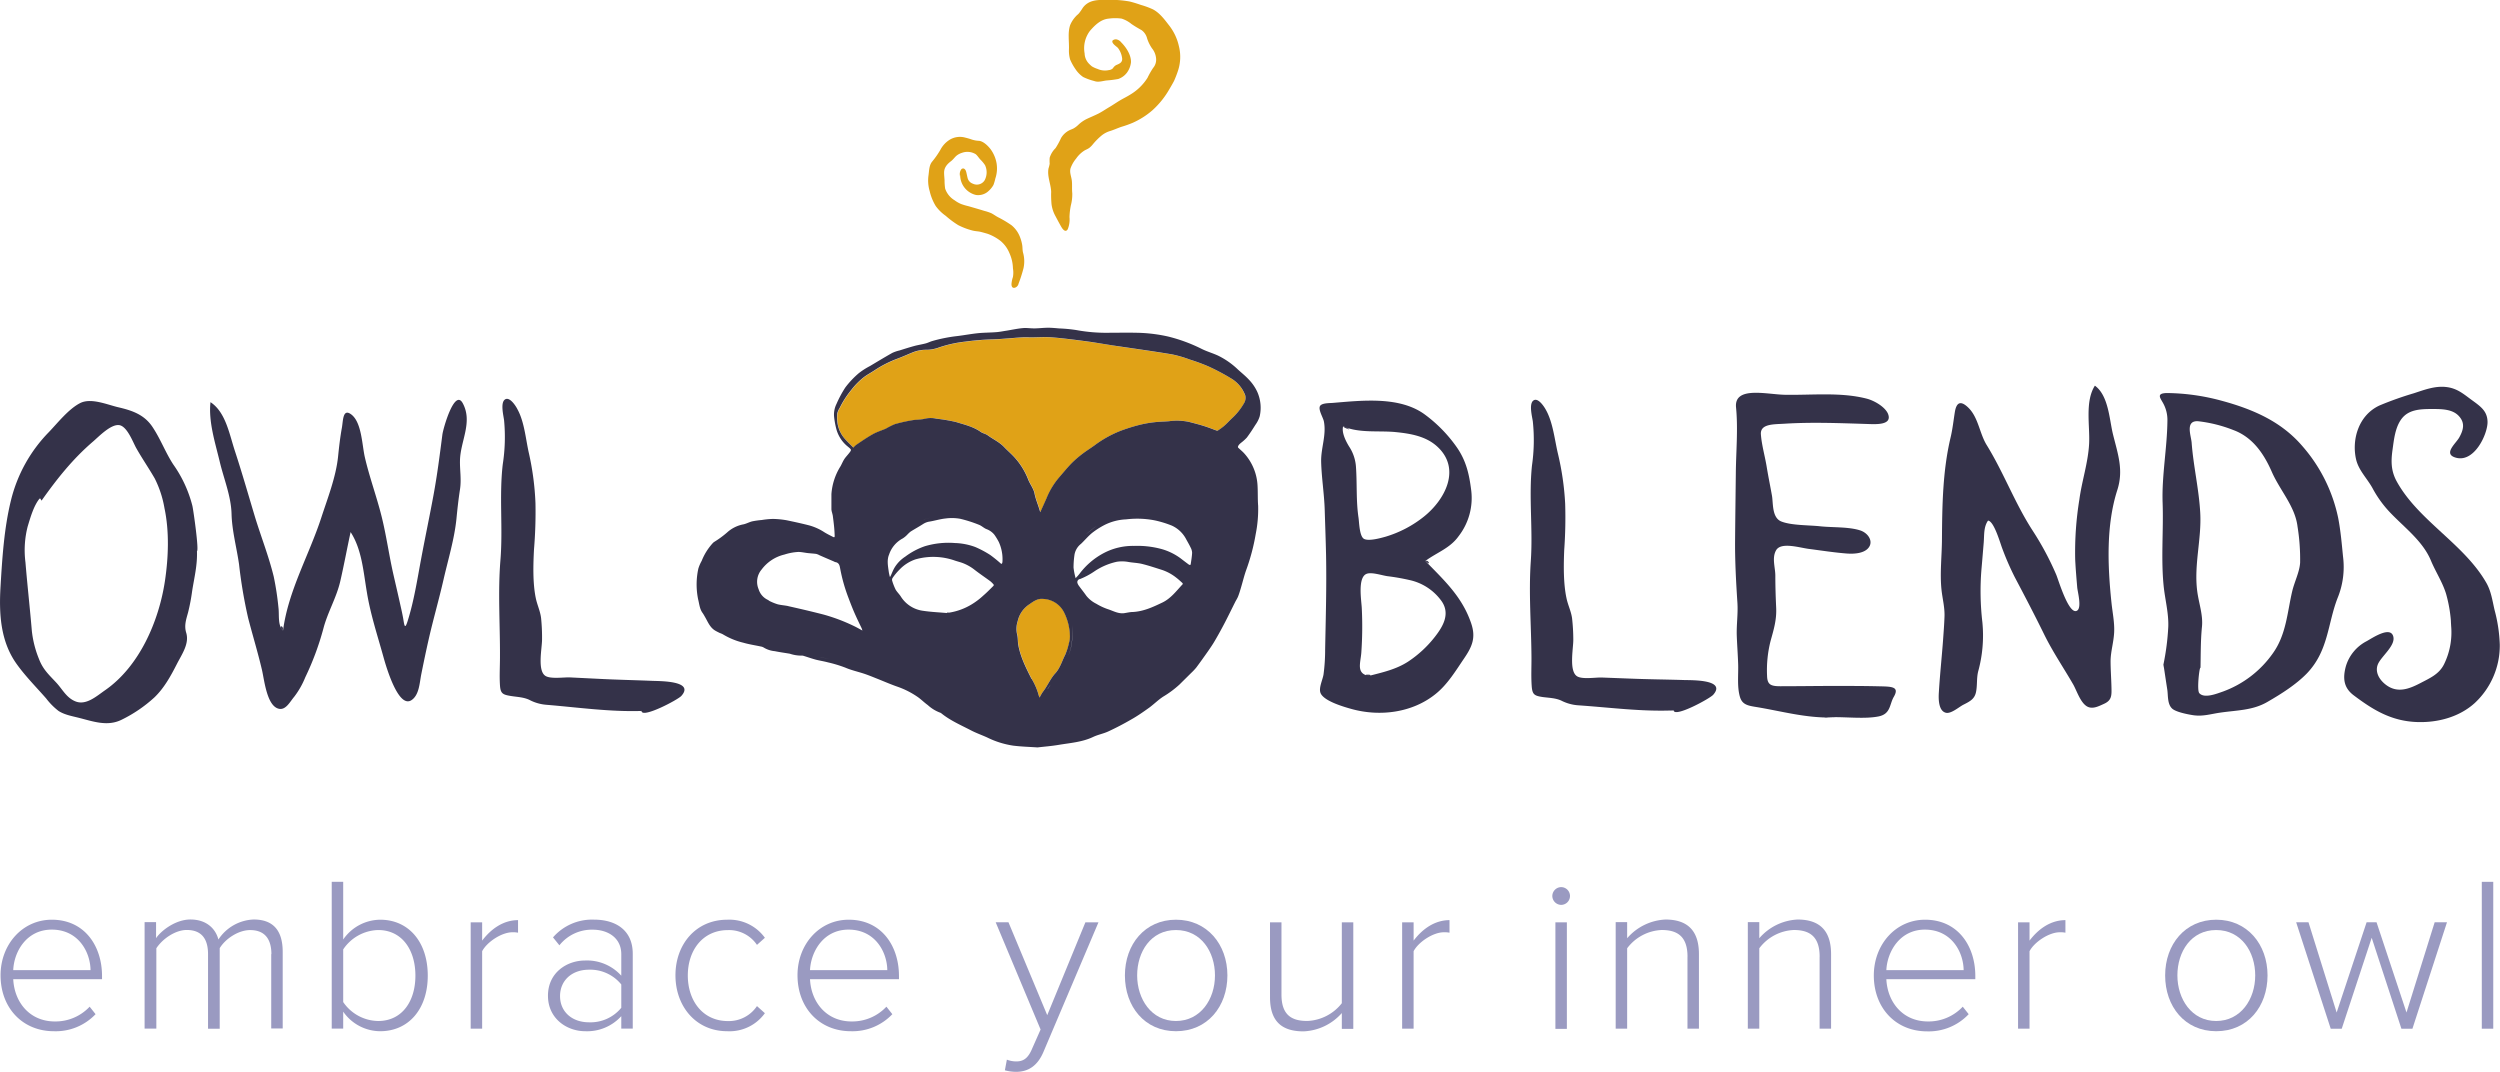 <svg id="logo" xmlns="http://www.w3.org/2000/svg" viewBox="0 0 704.19 301.92"><defs><style>.cls-1{fill:#9a9ac1;}.cls-2{fill:#343249;}.cls-3{fill:#e0a217;}</style></defs><title>logo</title><path class="cls-1" d="M653.87,412.59c9.12,0,14.14,7.26,14.14,15.88v0.87H643c0.31,6.51,4.65,11.91,11.72,11.91a13.17,13.17,0,0,0,9.8-4.16l1.67,2.11A15.46,15.46,0,0,1,654.43,444c-8.75,0-15-6.51-15-15.75C639.42,419.6,645.56,412.59,653.87,412.59ZM643,426.79h21.77c-0.06-5.09-3.41-11.41-10.92-11.41C646.74,415.38,643.21,421.58,643,426.79Z" transform="translate(-639.27 -153.53)"/><path class="cls-1" d="M715.72,422.33c0-4.22-1.8-6.82-6-6.82-3.23,0-6.88,2.36-8.56,5.09v22.7h-3.29v-21c0-4.22-1.74-6.82-6-6.82-3.16,0-6.76,2.42-8.56,5.15v22.64H680v-30h3.23v4.53c1.24-1.92,5.33-5.27,9.68-5.27,4.65,0,7.13,2.73,7.88,5.64a12.45,12.45,0,0,1,9.92-5.64c5.52,0,8.19,3.1,8.19,9.12v21.58h-3.23v-21Z" transform="translate(-639.27 -153.53)"/><path class="cls-1" d="M732.71,401.92h3.23v16.25a12.8,12.8,0,0,1,10.42-5.58c8,0,13.4,6.26,13.4,15.75S754.3,444,746.36,444a12.76,12.76,0,0,1-10.42-5.52v4.78h-3.23V401.92Zm13.09,39.2c6.7,0,10.48-5.52,10.48-12.78S752.5,415.5,745.8,415.5a12.21,12.21,0,0,0-9.86,5.46v14.82A12.11,12.11,0,0,0,745.8,441.12Z" transform="translate(-639.27 -153.53)"/><path class="cls-1" d="M771.85,413.33h3.23v5.15c2.54-3.35,6-5.77,10.11-5.77v3.54a6.82,6.82,0,0,0-1.61-.12c-3,0-7.13,2.73-8.5,5.33v21.83h-3.23v-30Z" transform="translate(-639.27 -153.53)"/><path class="cls-1" d="M814.27,439.76A13,13,0,0,1,804.1,444c-5.15,0-10.48-3.54-10.48-10s5.27-9.92,10.48-9.92a13,13,0,0,1,10.17,4.28v-6.08c0-4.46-3.6-6.88-8.06-6.88a11.65,11.65,0,0,0-9.37,4.4l-1.8-2.23a14.55,14.55,0,0,1,11.54-5c6.08,0,10.92,2.92,10.92,9.61v21.09h-3.23v-3.54Zm0-8.93a11.25,11.25,0,0,0-9.06-4.16c-5,0-8.19,3.16-8.19,7.44s3.23,7.38,8.19,7.38a11.2,11.2,0,0,0,9.06-4.09v-6.58Z" transform="translate(-639.27 -153.53)"/><path class="cls-1" d="M844.11,412.59a12.37,12.37,0,0,1,10.61,5.09l-2.23,2a9.48,9.48,0,0,0-8.19-4.16c-7,0-11.29,5.58-11.29,12.78s4.28,12.84,11.29,12.84a9.54,9.54,0,0,0,8.19-4.22l2.23,2A12.26,12.26,0,0,1,844.11,444c-8.81,0-14.58-7-14.58-15.75S835.3,412.59,844.11,412.59Z" transform="translate(-639.27 -153.53)"/><path class="cls-1" d="M878.35,412.59c9.12,0,14.14,7.26,14.14,15.88v0.87H867.43c0.31,6.51,4.65,11.91,11.72,11.91a13.17,13.17,0,0,0,9.8-4.16l1.67,2.11A15.46,15.46,0,0,1,878.91,444c-8.75,0-15-6.51-15-15.75C863.89,419.6,870,412.59,878.35,412.59Zm-10.92,14.2H889.2c-0.06-5.09-3.41-11.41-10.92-11.41C871.21,415.38,867.68,421.58,867.43,426.79Z" transform="translate(-639.27 -153.53)"/><path class="cls-1" d="M948.68,413.33l-15.51,36.53c-1.61,3.78-4.16,5.58-7.69,5.58a12.58,12.58,0,0,1-3.16-.43l0.56-3a7.46,7.46,0,0,0,2.61.5c2,0,3.35-.81,4.53-3.66l2.36-5.33-12.65-30.21h3.6l10.92,26.17L945,413.33h3.66Z" transform="translate(-639.27 -153.53)"/><path class="cls-1" d="M956.13,428.28c0-8.75,5.64-15.69,14.39-15.69S985,419.54,985,428.28,979.39,444,970.52,444,956.13,437,956.13,428.28Zm25.37,0c0-6.64-3.91-12.78-11-12.78s-10.92,6.14-10.92,12.78,4,12.84,10.92,12.84S981.5,435,981.5,428.28Z" transform="translate(-639.27 -153.53)"/><path class="cls-1" d="M1017.22,438.89a15.2,15.2,0,0,1-10.79,5.15c-6.14,0-9.43-2.85-9.43-9.61V413.33h3.23v20.34c0,5.83,2.92,7.44,7.26,7.44a13,13,0,0,0,9.74-5V413.33h3.23v30h-3.23v-4.4Z" transform="translate(-639.27 -153.53)"/><path class="cls-1" d="M1034.22,413.33h3.23v5.15c2.54-3.35,6-5.77,10.11-5.77v3.54a6.82,6.82,0,0,0-1.61-.12c-3,0-7.13,2.73-8.5,5.33v21.83h-3.23v-30Z" transform="translate(-639.27 -153.53)"/><path class="cls-1" d="M1076.52,405.89a2.53,2.53,0,0,1,2.48-2.48,2.48,2.48,0,1,1,0,5A2.53,2.53,0,0,1,1076.52,405.89Zm0.87,7.44h3.23v30h-3.23v-30Z" transform="translate(-639.27 -153.53)"/><path class="cls-1" d="M1114.6,423c0-5.77-2.92-7.51-7.26-7.51a12.82,12.82,0,0,0-9.74,5.15v22.64h-3.23v-30h3.23v4.53a15.18,15.18,0,0,1,10.79-5.27c6.08,0,9.43,3,9.43,9.74v21h-3.23V423Z" transform="translate(-639.27 -153.53)"/><path class="cls-1" d="M1151.82,423c0-5.77-2.92-7.51-7.26-7.51a12.82,12.82,0,0,0-9.74,5.15v22.64h-3.23v-30h3.23v4.53a15.18,15.18,0,0,1,10.79-5.27c6.08,0,9.43,3,9.43,9.74v21h-3.23V423Z" transform="translate(-639.27 -153.53)"/><path class="cls-1" d="M1181.53,412.59c9.12,0,14.14,7.26,14.14,15.88v0.87h-25.06c0.31,6.51,4.65,11.91,11.72,11.91a13.17,13.17,0,0,0,9.8-4.16l1.67,2.11a15.46,15.46,0,0,1-11.72,4.84c-8.75,0-15-6.51-15-15.75C1167.08,419.6,1173.22,412.59,1181.53,412.59Zm-10.92,14.2h21.77c-0.06-5.09-3.41-11.41-10.92-11.41C1174.4,415.38,1170.86,421.58,1170.61,426.79Z" transform="translate(-639.27 -153.53)"/><path class="cls-1" d="M1207.71,413.33h3.23v5.15c2.54-3.35,6-5.77,10.11-5.77v3.54a6.82,6.82,0,0,0-1.61-.12c-3,0-7.13,2.73-8.5,5.33v21.83h-3.23v-30Z" transform="translate(-639.27 -153.53)"/><path class="cls-1" d="M1249.14,428.28c0-8.75,5.64-15.69,14.39-15.69s14.45,6.95,14.45,15.69S1272.4,444,1263.53,444,1249.14,437,1249.14,428.28Zm25.37,0c0-6.64-3.91-12.78-11-12.78s-10.92,6.14-10.92,12.78,4,12.84,10.92,12.84S1274.51,435,1274.51,428.28Z" transform="translate(-639.27 -153.53)"/><path class="cls-1" d="M1307.32,417.68l-8.44,25.62h-3.1l-9.74-30h3.47l7.94,25.43,8.44-25.43h2.79l8.44,25.43,7.94-25.43h3.47l-9.74,30h-3.1Z" transform="translate(-639.27 -153.53)"/><path class="cls-1" d="M1338.33,401.92h3.23v41.37h-3.23V401.92Z" transform="translate(-639.27 -153.53)"/><path class="cls-2" d="M719,331.09c1.48-11.21,7.33-21.18,10.78-31.78,1.77-5.44,4.13-11.43,4.72-17.2,0.28-2.72.58-5.39,1.07-8.08,0.35-1.92.23-5.38,2.45-3.9,3.12,2.08,3.2,8.54,4,12.11,1.31,5.69,3.32,11.08,4.73,16.72,1.35,5.38,2.1,11,3.35,16.46,0.67,2.93,1.36,5.85,2,8.78,0.3,1.31.59,2.62,0.81,3.95,0.28,1.74.45,2.63,1.17,0.36,1.81-5.75,2.71-11.66,3.82-17.6s2.36-11.87,3.46-17.82c1.06-5.71,1.78-11.4,2.52-17.15,0.23-1.76,3.44-13.05,5.73-8.84,2.87,5.29-.61,10.58-0.77,16-0.08,2.84.44,5.38,0,8.26s-0.73,5.52-1,8.32c-0.59,5.76-2.36,11.5-3.64,17.11s-2.9,11.18-4.18,16.82c-0.74,3.26-1.42,6.53-2.08,9.81-0.5,2.48-.58,5.93-2.81,7.35-3.68,2.33-7.11-9.49-7.87-12.26-1.64-5.91-3.65-12-4.64-18.11-1-5.84-1.4-12.07-4.59-17-1,4.59-1.85,9.23-2.9,13.8-1.1,4.77-3.6,8.8-4.8,13.49a78.65,78.65,0,0,1-5.08,13.64,23.14,23.14,0,0,1-3.14,5.5c-1.13,1.33-2.3,3.71-4.2,3.36-3.47-.64-4.17-8.08-4.86-11-1.15-4.9-2.62-9.7-3.88-14.56a136,136,0,0,1-2.57-15.17c-0.67-4.7-2-9.49-2.11-14.24-0.15-5-2.18-9.83-3.32-14.62-1.26-5.29-3.22-11.26-2.61-16.79,4.31,2.84,5.3,9,6.92,13.89,1.94,5.92,3.65,11.89,5.44,17.87,1.74,5.81,4,11.43,5.45,17.36a79.82,79.82,0,0,1,1.34,8.81c0.25,2-.24,4.92,1.23,6.34C719.22,329.48,717.54,329.68,719,331.09Z" transform="translate(-639.27 -153.53)"/><path class="cls-2" d="M1040.81,311.6c5.36,5.5,10.35,10.08,12.87,17.55,1.34,4,.28,6.48-2,9.83s-4.67,7.34-8,10c-6.57,5.34-15.77,6.48-23.77,4.24-2.07-.58-7.82-2.21-8.69-4.52-0.54-1.44.64-3.74,0.86-5.23a52.58,52.58,0,0,0,.45-7c0.17-8.87.43-17.69,0.26-26.57-0.09-4.25-.25-8.49-0.38-12.74-0.14-4.51-.88-9-1-13.46-0.12-3.89,1.52-7.54.77-11.45-0.2-1.05-1.57-3.21-1.14-4.25s2.93-.89,3.86-1c8.24-.68,18.66-1.87,25.71,3.29a39.77,39.77,0,0,1,8.9,9.08c2.71,3.82,3.59,7.66,4.16,12.24a17.54,17.54,0,0,1-3.58,13c-2.41,3.36-6.1,4.54-9.29,6.9C1042.46,313.3,1041.63,311,1040.81,311.6Zm-23.21-38c-0.48,1.73.71,4.09,1.62,5.61a11.84,11.84,0,0,1,2,5.93c0.33,4.79,0,9.49.72,14.28,0.18,1.24.24,5.22,1.56,5.91s4.58-.21,6-0.61a31.83,31.83,0,0,0,10.89-5.7c6-4.82,10.51-13.49,3.71-19.71-3.2-2.93-7.53-3.65-11.7-4.07-4.72-.47-10.39.37-14.79-1.63C1017.47,274,1021.51,275.34,1017.59,273.56Zm7.23,70.32c3.89-1,7.71-1.83,11.12-4.06a31.78,31.78,0,0,0,7.48-6.93c2.35-3,4.31-6.44,2-9.93a15,15,0,0,0-9.16-6.09,59.53,59.53,0,0,0-6.17-1.08c-1.54-.21-4.44-1.22-5.88-0.67-2.61,1-1.46,7.56-1.37,9.67a105.08,105.08,0,0,1-.13,12.54c-0.22,2.95-1.52,5.93,2.16,6.55C1026.58,343.43,1022.29,343.46,1024.82,343.89Z" transform="translate(-639.27 -153.53)"/><path class="cls-2" d="M1199.28,300.12c-1.31,1.84-1.07,4.17-1.25,6.32-0.21,2.48-.41,5-0.63,7.45a75.28,75.28,0,0,0,.26,14.93,38.13,38.13,0,0,1-1.18,13.81c-0.49,1.95-.21,3.93-0.62,5.86s-1.68,2.6-3.55,3.54c-1.19.6-3.46,2.62-4.92,2.27-2.18-.52-2.09-4.15-2-5.61,0.29-5,.83-9.9,1.19-14.84,0.16-2.24.34-4.49,0.41-6.74,0.08-2.55-.59-5-0.85-7.5-0.48-4.58.1-9.4,0.13-14,0.07-9.69.19-19.38,2.44-28.88,0.55-2.33.81-4.7,1.17-7,0.39-2.51,1.39-3.72,3.8-1.39,2.85,2.75,3.17,7.27,5.18,10.53,4.86,7.88,8,16.53,13.06,24.28a81.48,81.48,0,0,1,6.54,12.25c0.56,1.28,3.61,11.7,5.92,10.1,1.29-.89.14-5.15,0-6.44-0.22-2.67-.46-5.34-0.58-8a92.6,92.6,0,0,1,1.18-16.84c0.71-5.26,2.45-10.33,2.74-15.63,0.28-5.06-1.23-11.93,1.63-16.43,3.88,2.81,4.07,9.58,5.11,13.75,1.37,5.54,3,9.95,1.23,15.58-3.23,10-2.74,21.58-1.66,31.86,0.29,2.78.9,5.61,0.74,8.41s-0.95,5.2-1,7.88c0,2.49.19,5,.25,7.48,0.05,2.27.12,3.67-2.12,4.67-1.46.66-3.25,1.63-4.8,0.7-1.87-1.12-2.89-4.5-3.88-6.21-2.73-4.73-5.79-9.21-8.18-14.1-2.64-5.38-5.4-10.67-8.22-16a77.37,77.37,0,0,1-3.53-8.08c-0.58-1.47-2.3-7.68-4-7.92C1199,300.5,1199.46,300.14,1199.28,300.12Z" transform="translate(-639.27 -153.53)"/><path class="cls-2" d="M694.75,308.73c0.14,4-.74,7.38-1.36,11.3a54.07,54.07,0,0,1-1.14,6c-0.55,2-1.15,3.7-.53,5.73,0.93,3.06-1.19,6-2.61,8.77-1.73,3.39-3.6,6.82-6.38,9.47a38.92,38.92,0,0,1-9.18,6.25c-4,2-8,.5-12.08-0.53-1.9-.48-4-0.84-5.69-1.92a18.57,18.57,0,0,1-3.51-3.54c-2.79-3.18-5.92-6.33-8.36-9.77-4.54-6.38-4.94-14.17-4.49-21.72,0.48-8.07,1-16.43,2.94-24.31a41.5,41.5,0,0,1,10.71-19.25c2.5-2.62,5.49-6.43,8.72-8.11,3.08-1.61,7.67.42,10.81,1.15,3.9,0.91,7.3,2.06,9.62,5.54s3.64,7.18,5.85,10.56a35.07,35.07,0,0,1,5.4,11.7c0.3,1.35,1.9,12.66,1.27,12.72C694.75,308.87,694.81,308.72,694.75,308.73Zm-44.2-14.92c-1.75,2-2.72,5.51-3.48,8a26.77,26.77,0,0,0-.63,10.1c0.53,6.46,1.26,12.89,1.8,19.34a29.22,29.22,0,0,0,2,7.88c1.14,3,2.81,4.45,4.9,6.7,1.74,1.88,2.83,4.22,5.35,5.25,3,1.24,5.95-1.44,8.34-3.1,9.68-6.69,15.17-19.39,16.89-30.74,1-6.64,1.28-14-.13-20.61a29.5,29.5,0,0,0-2.73-8.32c-1.67-2.9-3.58-5.66-5.23-8.59-0.93-1.67-2.5-6-4.7-6.43-2.38-.42-5.86,3.25-7.45,4.61-5.73,4.91-10.18,10.53-14.51,16.65l-0.46-.79C650.24,294.15,650.73,294.11,650.55,293.8Z" transform="translate(-639.27 -153.53)"/><path class="cls-2" d="M1248.65,340.75a70.1,70.1,0,0,0,1.37-10.63c0.15-3.94-.94-7.79-1.32-11.72-0.75-7.69,0-15.47-.27-23.18s1.27-15.44,1.35-23.19a9.75,9.75,0,0,0-1.09-4.71c-0.81-1.58-2.26-3,.91-3.08a60.63,60.63,0,0,1,15.31,2.13c9.63,2.59,17.18,6.2,22.84,12.77a44.41,44.41,0,0,1,10.14,20.34c0.69,3.59,1,7.26,1.36,10.87a23.05,23.05,0,0,1-1.55,11.66c-2.81,7.25-2.56,14.89-8.66,21.23-3,3.08-7.11,5.71-11.09,8-4.16,2.43-8.56,2.32-13.49,3.05-2.61.39-4.8,1.11-7.52,0.68-1.6-.25-4.78-0.89-5.82-1.84-1.39-1.27-1.13-3.73-1.37-5.29-0.37-2.37-.72-4.75-1.08-7.12C1249,338.72,1249.19,344.29,1248.65,340.75Zm10.4,0.89c-0.28,0-1,6.26-.3,7.12,1.39,1.61,4.94.16,6.68-.44a29.52,29.52,0,0,0,14-10.7c3.87-5.35,4.11-11.73,5.52-17.62,0.63-2.63,2.06-5.4,2.21-8a58,58,0,0,0-.73-10.14c-0.69-5.72-4.91-10.11-7.24-15.41-1.94-4.42-5-9.61-10.77-11.76a39,39,0,0,0-10-2.51c-3.68-.23-2,4-1.82,6,0.49,6.66,2.08,13.21,2.43,19.9,0.39,7.38-1.82,14.52-.85,22,0.44,3.37,1.67,6.64,1.33,10-0.39,3.88-.33,7.71-0.41,11.6C1258.93,341.63,1259.13,337.94,1259.05,341.63Z" transform="translate(-639.27 -153.53)"/><path class="cls-2" d="M1155.59,355.63c-7.74.2-14.49-1.8-21.92-3-2.39-.38-3.72-0.81-4.31-2.84-0.82-2.85-.4-6.18-0.49-9.09-0.08-2.67-.29-5.33-0.39-8-0.12-3.12.38-6.21,0.18-9.33-0.38-5.85-.71-11.73-0.66-17.57,0.05-6.33.14-12.67,0.21-19,0.06-6.11.65-12.41,0.06-18.51s8.69-3.65,13.77-3.56c7.56,0.14,15.65-.8,23,1.08,2.36,0.61,5.4,2.48,6.09,4.43,1.12,3.17-3.75,2.78-6.08,2.71-7.67-.24-15.48-0.55-23.14-0.07-3.06.19-6.86,0-6.64,3s1.14,6.12,1.63,9.11c0.44,2.7,1,5.4,1.48,8.1,0.39,2.07-.07,6.25,2.65,7.33,2.91,1.15,7.88,1,11.11,1.37,3.45,0.35,7.92.1,11.13,1.15,2,0.66,3.47,2.65,2.65,4.36-1,2.05-4.11,2.32-6.46,2.14-3.58-.28-7.13-0.84-10.68-1.3-2.71-.35-7.84-2-9.22.38-1.23,2.13-.24,4.81-0.22,7.08,0,3.07.1,6.14,0.24,9.21,0.14,3.31-.67,6-1.57,9.22a33.43,33.43,0,0,0-1,9.85c0.07,2.78,1.28,3,4.58,2.94,4.62,0,9.24-.07,13.87-0.08,4.31,0,8.62,0,12.93.1,3.59,0.09,6.06,0,4.3,3-1.22,2.12-.84,4.8-4.28,5.49-3.76.75-8.85,0.15-12.77,0.21C1148.6,355.81,1159.53,355.58,1155.59,355.63Z" transform="translate(-639.27 -153.53)"/><path class="cls-2" d="M1329.72,329.88a39.16,39.16,0,0,0-1.45-9.08c-1-3.28-2.94-6.18-4.26-9.35-2.27-5.46-7.27-9.14-11.45-13.5a31.27,31.27,0,0,1-5-6.9c-1.53-2.78-3.9-5-4.63-8.09-1.29-5.57.66-12.54,6.69-15.26a93.94,93.94,0,0,1,9.55-3.39c2.9-.94,5.85-2.1,9-1.78s4.94,1.92,7.22,3.59c2.48,1.82,4.48,3.09,4.56,6.19,0.1,3.42-3.86,12.06-9.34,10-3-1.13.46-3.93,1.35-5.52,1.18-2.11,1.74-4.07-.07-6.05s-4.79-2-7.58-2c-3.33,0-6.63.14-8.62,2.83-1.78,2.41-2.11,5.87-2.5,8.64-0.46,3.28-.45,6,1.22,9,6.09,11,18.93,17.52,25.2,28.49,1.38,2.41,1.71,5.07,2.33,7.7a42.59,42.59,0,0,1,1.46,9.73,22.1,22.1,0,0,1-7.08,16.45c-4.26,3.85-10.25,5.55-16.28,5.33-7.31-.27-12.48-3.53-17.82-7.55-2.86-2.16-3.05-4.88-2.19-8.11a11.72,11.72,0,0,1,5.9-7.13c1.67-.94,6.45-4.16,7.41-1.5s-3.39,5.77-4.3,8.08c-0.83,2.11.37,4.27,2.31,5.74,3.23,2.44,6.54,1.14,9.69-.5,2.81-1.47,5.27-2.53,6.66-5.31a20.39,20.39,0,0,0,2-10.75C1329.41,324.72,1330.09,333,1329.72,329.88Z" transform="translate(-639.27 -153.53)"/><path class="cls-2" d="M820,353.79c-9,.28-17.9-1-26.85-1.74a12.33,12.33,0,0,1-4.78-1.39c-1.64-.77-3.44-0.8-5.22-1.09-2.26-.37-2.9-0.68-3.05-3-0.17-2.64,0-5.34,0-8,0.05-9.08-.61-18.23.13-27.28s-0.39-18.06.66-27a50.11,50.11,0,0,0,.37-12.34c-0.15-1.29-1.08-4.86.19-5.85s3,1.58,3.56,2.69c2,3.61,2.34,8.52,3.26,12.49a78,78,0,0,1,1.83,14,127.5,127.5,0,0,1-.42,13.07c-0.22,4.26-.36,9.38.49,13.56,0.4,2,1.26,3.69,1.51,5.7a53.77,53.77,0,0,1,.27,6.08c0,2.48-1.39,8.82,1,10.25,1.5,0.9,5.19.32,6.92,0.4l7.88,0.39c5.11,0.27,10.21.37,15.32,0.58,2,0.09,12-.05,8.1,4.26-1,1.09-10.91,6.31-11.18,4.29C817.85,353.86,820,353.9,820,353.79Z" transform="translate(-639.27 -153.53)"/><path class="cls-2" d="M1110.71,353.63c-9,.39-17.91-0.82-26.87-1.43a12.33,12.33,0,0,1-4.8-1.33c-1.65-.75-3.45-0.76-5.23-1-2.27-.35-2.91-0.65-3.09-3-0.2-2.64-.06-5.34-0.07-8-0.05-9.08-.82-18.22-0.19-27.28s-0.61-18.06.34-27a50.11,50.11,0,0,0,.23-12.35c-0.17-1.29-1.14-4.84.12-5.86s3,1.54,3.59,2.65c2,3.59,2.44,8.49,3.4,12.45a78,78,0,0,1,2,13.93,127.5,127.5,0,0,1-.27,13.08c-0.17,4.26-.25,9.38.65,13.56,0.42,2,1.31,3.68,1.57,5.68a53.77,53.77,0,0,1,.34,6.08c0,2.48-1.28,8.84,1.11,10.24,1.51,0.89,5.19.26,6.93,0.32l7.88,0.3c5.11,0.21,10.22.25,15.33,0.41,2,0.06,12-.19,8.15,4.16-1,1.1-10.83,6.44-11.13,4.42C1108.53,353.72,1110.72,353.73,1110.71,353.63Z" transform="translate(-639.27 -153.53)"/><path class="cls-3" d="M990,264.91a2.9,2.9,0,0,1-.38,2.35,17.35,17.35,0,0,1-3.51,4.26c-0.71.66-1.33,1.4-2,2a19,19,0,0,1-1.79,1.3,0.32,0.32,0,0,1-.25,0c-1.22-.44-2.43-0.93-3.66-1.31-1.39-.44-2.8-0.79-4.21-1.16a16.65,16.65,0,0,0-5.59-.18c-1.36.11-2.74,0.12-4.09,0.28a32.2,32.2,0,0,0-4.26.76,48.83,48.83,0,0,0-5.54,1.76,31.16,31.16,0,0,0-6.94,3.89c-1.15.85-2.38,1.59-3.51,2.46a28.77,28.77,0,0,0-3.12,2.7c-1.28,1.32-2.43,2.75-3.63,4.13a21.49,21.49,0,0,0-3.43,5.75c-0.57,1.3-1.16,2.58-1.75,3.9l-0.35-1.16c-0.43-1.36-1-2.71-1.26-4.1s-1.29-2.64-1.81-4a20.37,20.37,0,0,0-3.51-5.83c-1-1.17-2.2-2.16-3.26-3.28-1.34-1.41-3.12-2.18-4.65-3.32-0.55-.4-1.32-0.51-1.88-0.9-2.13-1.52-4.65-2.08-7.06-2.83a49.91,49.91,0,0,0-5.49-.93,6.94,6.94,0,0,0-3.14.05c-1.17.3-2.44,0.23-3.65,0.44a45.06,45.06,0,0,0-4.87,1.09,20.55,20.55,0,0,0-2.53,1.26c-1.2.53-2.49,0.9-3.63,1.54-1.66.93-3.22,2-4.81,3.09a5.73,5.73,0,0,0-.74.74c-0.84-.86-1.7-1.66-2.46-2.55a8.58,8.58,0,0,1-2-4.28,11.49,11.49,0,0,1-.08-2.81,5.1,5.1,0,0,1,.64-1.47,26.82,26.82,0,0,1,3.44-5.31,20,20,0,0,1,3.36-3.39c1-.77,2.14-1.35,3.19-2.06a31.52,31.52,0,0,1,6.54-3.28c1.39-.53,2.75-1.15,4.13-1.71a10,10,0,0,1,3.75-.71,10.34,10.34,0,0,0,3.68-.68,35.41,35.41,0,0,1,7.41-1.63,75.59,75.59,0,0,1,8-.64c2.64-.09,5.27-0.39,7.91-0.55,0.89,0,1.79,0,2.69,0,1.92,0,3.84-.16,5.74,0,3.26,0.27,6.5.69,9.74,1.12,3.08,0.42,6.14.95,9.2,1.42,5,0.74,9.91,1.42,14.85,2.25a33.11,33.11,0,0,1,5,1.45,51.86,51.86,0,0,1,5.54,2.06,61.43,61.43,0,0,1,6.1,3.25A9.33,9.33,0,0,1,990,264.91Z" transform="translate(-639.27 -153.53)"/><path class="cls-3" d="M940.68,332.66a6.51,6.51,0,0,1-.27,2A18.19,18.19,0,0,1,939.3,338c-0.9,1.75-1.43,3.73-2.79,5.2s-2.21,3.59-3.52,5.25a11,11,0,0,0-.88,1.57,3.65,3.65,0,0,1-.26-0.63,17.87,17.87,0,0,0-2-4.7c-1.55-3.1-3.14-6.2-3.74-9.67-0.09-.48-0.07-1-0.12-1.47a7.06,7.06,0,0,0-.19-1.38,7,7,0,0,1,.18-3.77,7.63,7.63,0,0,1,3.36-4.76c1.08-.76,2.25-1.62,3.77-1.46a6.9,6.9,0,0,1,5.88,3.72A15.56,15.56,0,0,1,940.68,332.66Z" transform="translate(-639.27 -153.53)"/><path class="cls-2" d="M988.8,278.29a12.56,12.56,0,0,0,1.66-1.49c0.88-1.16,1.67-2.39,2.44-3.62a8.06,8.06,0,0,0,1.2-2.4,11,11,0,0,0-.69-6.88,12.6,12.6,0,0,0-2.43-3.51c-0.93-1-2-1.85-3-2.76a22.07,22.07,0,0,0-5.61-3.93c-1.49-.69-3.1-1.14-4.57-1.87a45.4,45.4,0,0,0-9.42-3.49,43.2,43.2,0,0,0-9.19-1.08c-2.42-.06-4.84,0-7.26,0a46.62,46.62,0,0,1-9.5-.76,40.69,40.69,0,0,0-4.83-.46c-1.06-.09-2.11-0.2-3.17-0.19-1.21,0-2.42.16-3.64,0.18s-2.28-.18-3.41-0.08c-1.53.14-3.05,0.47-4.57,0.72-1,.15-1.94.35-2.92,0.42-1.71.14-3.43,0.12-5.13,0.29-1.92.2-3.83,0.56-5.75,0.8a43.19,43.19,0,0,0-7.11,1.4c-0.63.18-1.22,0.5-1.85,0.67-1.05.28-2.14,0.44-3.19,0.72-1.43.39-2.83,0.84-4.24,1.28a10,10,0,0,0-2.06.71c-2.11,1.19-4.17,2.44-6.25,3.68a20.31,20.31,0,0,0-3.13,2,25.39,25.39,0,0,0-3.78,4,30.73,30.73,0,0,0-2.51,4.67,6.71,6.71,0,0,0-.68,3.58,23.17,23.17,0,0,0,.61,3.39,9.45,9.45,0,0,0,3.28,5.06c1.08,0.91,1.11.87,0.2,2-0.42.52-.88,1-1.24,1.56s-0.66,1.28-1,1.91a16.94,16.94,0,0,0-2.6,7.92c0,1.43,0,2.86,0,4.29a4.39,4.39,0,0,0,.19.93c0.07,0.31.17,0.61,0.21,0.93,0.13,1,.27,2.1.37,3.16,0.08,0.81.12,1.61,0.15,2.42,0,0.2,0,.53-0.4.34-0.85-.44-1.71-0.85-2.51-1.35a15.2,15.2,0,0,0-4.27-1.93c-2.1-.54-4.21-1-6.33-1.44a24.55,24.55,0,0,0-3.92-.38,23.08,23.08,0,0,0-3.09.3,24.35,24.35,0,0,0-2.7.38c-0.82.2-1.58,0.63-2.4,0.83a9.39,9.39,0,0,0-4.68,2.3,26.88,26.88,0,0,1-3.63,2.66,2.18,2.18,0,0,0-.4.34,16.16,16.16,0,0,0-3.13,5,11.13,11.13,0,0,0-.94,2.17,20.81,20.81,0,0,0-.06,8.68c0.34,1.3.41,2.68,1.25,3.82,0.22,0.31.41,0.64,0.61,1,0.84,1.4,1.38,3,2.87,3.93,0.44,0.27.9,0.49,1.37,0.72a6.64,6.64,0,0,1,.83.35,20.2,20.2,0,0,0,5.81,2.39c1.62,0.47,3.31.72,5,1.08a2.17,2.17,0,0,1,.77.3,7.24,7.24,0,0,0,3.08,1c1.41,0.29,2.84.48,4.25,0.72a10.1,10.1,0,0,0,3.36.53,1.56,1.56,0,0,1,.56.09c1.07,0.33,2.12.7,3.2,1s2.4,0.49,3.58.81a36.25,36.25,0,0,1,4.9,1.48c1.73,0.75,3.6,1.15,5.4,1.75,1.1,0.37,2.17.81,3.25,1.24,2,0.79,4,1.67,6,2.37a23.6,23.6,0,0,1,5.59,2.8c1.06,0.7,1.95,1.64,3,2.39a10.65,10.65,0,0,0,3.54,2.16,1,1,0,0,1,.35.22c2.5,2,5.45,3.27,8.26,4.73,1.47,0.77,3.05,1.32,4.55,2a24.72,24.72,0,0,0,7.37,2.32c2.22,0.28,4.47.34,6.83,0.5,1.88-.22,3.88-0.37,5.86-0.7,3.31-.56,6.7-0.77,9.82-2.25,1.38-.66,3-0.94,4.35-1.59,2.15-1,4.26-2.1,6.31-3.29,1.8-1,3.52-2.21,5.21-3.42,1.34-1,2.5-2.17,3.87-3.06a27.88,27.88,0,0,0,4.59-3.41c1.09-1.09,2.2-2.17,3.29-3.26a16.49,16.49,0,0,0,1.41-1.49c1.14-1.52,2.24-3.08,3.34-4.64,0.65-.94,1.31-1.89,1.88-2.88,1-1.7,1.95-3.43,2.86-5.18s1.92-3.83,2.88-5.74c0.27-.55.63-1.07,0.85-1.64,0.31-.78.55-1.6,0.79-2.41,0.48-1.6.87-3.23,1.41-4.8a57.67,57.67,0,0,0,2.75-10.31,35.86,35.86,0,0,0,.69-8c-0.16-2-.05-4-0.19-6a14.63,14.63,0,0,0-3.58-8.58c-0.56-.66-1.26-1.2-1.88-1.81a0.42,0.42,0,0,1,0-.37C988.19,278.81,988.5,278.55,988.8,278.29ZM875.26,311.07h0a6.81,6.81,0,0,1-.71-0.38A6.81,6.81,0,0,0,875.26,311.07ZM874,305.72a0.83,0.83,0,0,0-.27-0.29A0.83,0.83,0,0,1,874,305.72Zm-12.63,18.55c-1-.23-2.07-0.27-3.07-0.53a14.73,14.73,0,0,1-2.19-.88c-0.21-.09-0.37-0.27-0.58-0.37a4.89,4.89,0,0,1-2.58-3,5.34,5.34,0,0,1,.85-5.54,11.23,11.23,0,0,1,6.43-4.22,15.43,15.43,0,0,1,3.9-.73c0.87,0,1.73.21,2.6,0.31s1.63,0.13,2.43.24a3.78,3.78,0,0,1,.94.38l1.49,0.65,2.63,1.13a1.39,1.39,0,0,0,.27.14c1.24,0.15,1.3,1.16,1.47,2a47.07,47.07,0,0,0,2.24,7.92c0.56,1.49,1.14,3,1.77,4.44s1.31,2.84,2,4.27a5.54,5.54,0,0,1,.22.66c-0.69-.38-1.26-0.7-1.84-1a50,50,0,0,0-9.13-3.51C867.89,325.77,864.59,325,861.32,324.27Zm9.06,14.34c0.76,0.2,1.52.39,2.29,0.51C871.9,339,871.14,338.8,870.38,338.61Zm36.88-11.77a20.77,20.77,0,0,0,3.36-1A20.76,20.76,0,0,1,907.26,326.83ZM919,318.65c-0.9.89-1.78,1.8-2.74,2.62a20.19,20.19,0,0,1-3.25,2.47,17.43,17.43,0,0,1-6.33,2.35c-0.23,0-.46,0-0.68,0a0.49,0.49,0,0,0,0,.12c-2.31-.21-4.63-0.3-6.91-0.66a8.72,8.72,0,0,1-6.12-4.06c-0.43-.65-1-1.18-1.41-1.86a15.46,15.46,0,0,1-1-2.57,1,1,0,0,1,.16-0.78,16.22,16.22,0,0,1,1.91-2.29,11.15,11.15,0,0,1,4.54-2.91,18.34,18.34,0,0,1,11,.33c0.64,0.22,1.31.39,2,.62a12.75,12.75,0,0,1,3.62,2c1.43,1.11,2.93,2.12,4.39,3.19a6.62,6.62,0,0,1,1,1A0.43,0.43,0,0,1,919,318.65Zm2.57-6.65a0.46,0.46,0,0,1-.12.33,0.36,0.36,0,0,1-.29-0.08,38,38,0,0,0-3-2.42,28.82,28.82,0,0,0-4.18-2.22,17.84,17.84,0,0,0-5.72-1.12,23.16,23.16,0,0,0-8.52.91,20.07,20.07,0,0,0-5.48,2.92,9.62,9.62,0,0,0-3,3.07c-0.4.67-.69,1.41-1,2.12-0.08.15-.15,0.31-0.23,0.47h-0.13c-0.11-.52-0.24-1-0.31-1.55-0.22-1.57-.52-3.19.11-4.69a8,8,0,0,1,3.85-4.55,6.86,6.86,0,0,0,1.36-1.14,7.51,7.51,0,0,1,.89-0.81c1.16-.72,2.36-1.38,3.51-2.12a4.54,4.54,0,0,1,1.77-.67c1.53-.25,3-0.72,4.55-0.88a13.47,13.47,0,0,1,4.11.09,37,37,0,0,1,5.26,1.68c0.73,0.27,1.34.88,2.06,1.2a5.15,5.15,0,0,1,2.3,1.61,17.12,17.12,0,0,1,1.27,2.09A11.68,11.68,0,0,1,921.62,312Zm-22.1-12.13c0.53-.18,1.06-0.33,1.6-0.47C900.58,299.54,900,299.68,899.52,299.87Zm30.34,44.87c-1.55-3.1-3.14-6.2-3.74-9.67-0.09-.48-0.07-1-0.12-1.47a7.06,7.06,0,0,0-.19-1.38,7,7,0,0,1,.18-3.77,7.63,7.63,0,0,1,3.36-4.76c1.08-.76,2.25-1.62,3.77-1.46a6.9,6.9,0,0,1,5.88,3.72,15.56,15.56,0,0,1,1.68,6.71,6.52,6.52,0,0,1-.27,2A18.19,18.19,0,0,1,939.3,338c-0.9,1.75-1.43,3.73-2.79,5.2s-2.21,3.59-3.52,5.25a11,11,0,0,0-.88,1.57,3.65,3.65,0,0,1-.26-0.63A17.87,17.87,0,0,0,929.86,344.74Zm3.78-23.2h0a6.62,6.62,0,0,1,1.14.14A6.62,6.62,0,0,0,933.64,321.54Zm-5.36,22.56a3.23,3.23,0,0,1-.49-1.22,8.35,8.35,0,0,0-1.11-2.76,8.35,8.35,0,0,1,1.11,2.76,3.23,3.23,0,0,0,.49,1.22c0.15,0.25.31,0.5,0.47,0.75C928.59,344.6,928.43,344.35,928.28,344.1Zm3.23,8.26a5.14,5.14,0,0,0-.09-1.61,5.14,5.14,0,0,1,.09,1.61,1,1,0,0,0,0,.32A1,1,0,0,1,931.51,352.36Zm0.41,0.92,0.12,0.09h0Zm2.46-5.65a11.31,11.31,0,0,0-1.95,4.06,4.1,4.1,0,0,0-.07.59,4.1,4.1,0,0,1,.07-0.59,11.31,11.31,0,0,1,1.95-4.06c0.28-.42.56-0.83,0.82-1.26C934.94,346.79,934.66,347.2,934.38,347.62Zm5.66-9c1.37-2.81,1.37-5.88,1.36-9a3.41,3.41,0,0,0-.34-1.45,3.41,3.41,0,0,1,.34,1.45C941.41,332.72,941.41,335.8,940,338.6Zm2-21.2a9.28,9.28,0,0,0,.73,1.67A9.28,9.28,0,0,1,942,317.41Zm30.35,0.72c-1.75,1.88-3.32,4-5.72,5.13-2.61,1.25-5.23,2.46-8.19,2.63-0.87,0-1.73.23-2.6,0.35-1.62.17-3-.65-4.44-1.12a16.61,16.61,0,0,1-3.31-1.54,8.31,8.31,0,0,1-2.8-2.23c-0.7-1-1.43-1.89-2.12-2.85a2.41,2.41,0,0,1-.43-0.9,0.89,0.89,0,0,1,.79-1,20.92,20.92,0,0,0,4.16-2.25,18.25,18.25,0,0,1,6.2-2.61,9.86,9.86,0,0,1,3.34.08c1.27,0.21,2.57.24,3.8,0.55,1.88,0.47,3.73,1.09,5.59,1.68a13.18,13.18,0,0,1,4,2.19c0.62,0.47,1.18,1,1.75,1.52A0.34,0.34,0,0,1,972.38,318.13Zm2.26-5.54a0.49,0.49,0,0,1-.39,0c-0.83-.6-1.64-1.23-2.45-1.85a16.57,16.57,0,0,0-5.31-2.58,26,26,0,0,0-7.76-.88,17.57,17.57,0,0,0-8.29,1.9,20.46,20.46,0,0,0-7.09,6,15.4,15.4,0,0,1-1.06,1.18,17.74,17.74,0,0,1-.59-3,25.07,25.07,0,0,1,.28-3.66,4.94,4.94,0,0,1,1.82-3c1.05-1,2-2.15,3.12-3.07a22.19,22.19,0,0,1,3.28-2.13,14.91,14.91,0,0,1,6.34-1.7,25.81,25.81,0,0,1,8,.28,29.5,29.5,0,0,1,4.82,1.47,8.54,8.54,0,0,1,4.06,3.84c0.42,0.78.88,1.54,1.26,2.35a3.39,3.39,0,0,1,.42,1.5C975,310.39,974.81,311.49,974.64,312.59Zm-29.3-8.7c1.21-1,2.4-2,3.67-2.84a11.88,11.88,0,0,1,2.16-1.18A11.89,11.89,0,0,0,949,301C947.74,301.92,946.55,302.92,945.34,303.89ZM975.42,314a9.91,9.91,0,0,0,.45-3A9.91,9.91,0,0,1,975.42,314Zm10.68-42.47c-0.71.66-1.33,1.4-2.05,2a19,19,0,0,1-1.79,1.3,0.32,0.32,0,0,1-.25,0c-1.22-.44-2.43-0.93-3.66-1.31-1.39-.44-2.8-0.79-4.21-1.16a16.65,16.65,0,0,0-5.59-.18c-1.36.11-2.74,0.12-4.09,0.28a32.2,32.2,0,0,0-4.26.76,48.84,48.84,0,0,0-5.54,1.76,31.16,31.16,0,0,0-6.94,3.89c-1.15.85-2.38,1.59-3.51,2.46a28.77,28.77,0,0,0-3.12,2.7c-1.28,1.32-2.43,2.75-3.63,4.13a21.49,21.49,0,0,0-3.43,5.75c-0.57,1.3-1.16,2.58-1.75,3.9l-0.35-1.16c-0.43-1.36-1-2.71-1.26-4.1s-1.29-2.64-1.81-4a20.37,20.37,0,0,0-3.51-5.83c-1-1.17-2.2-2.16-3.26-3.28-1.34-1.41-3.12-2.18-4.65-3.32-0.55-.4-1.32-0.51-1.88-0.9-2.13-1.52-4.65-2.08-7.06-2.83a49.91,49.91,0,0,0-5.49-.93,6.94,6.94,0,0,0-3.14,0c-1.17.3-2.44,0.23-3.65,0.44a45,45,0,0,0-4.87,1.09,20.55,20.55,0,0,0-2.53,1.26c-1.2.53-2.49,0.9-3.63,1.54-1.66.93-3.22,2-4.81,3.09a5.73,5.73,0,0,0-.74.74c-0.84-.86-1.7-1.66-2.46-2.55a8.58,8.58,0,0,1-2-4.28,11.48,11.48,0,0,1-.08-2.81,5.1,5.1,0,0,1,.64-1.47,26.83,26.83,0,0,1,3.44-5.31,20,20,0,0,1,3.36-3.39c1-.77,2.14-1.35,3.19-2.06a31.52,31.52,0,0,1,6.54-3.28c1.39-.53,2.75-1.15,4.13-1.71a10,10,0,0,1,3.75-.71,10.34,10.34,0,0,0,3.68-.68,35.41,35.41,0,0,1,7.41-1.63,75.59,75.59,0,0,1,8-.64c2.64-.09,5.27-0.39,7.91-0.55,0.89-.05,1.79,0,2.69,0,1.92,0,3.84-.16,5.74,0,3.26,0.27,6.5.69,9.74,1.12,3.08,0.42,6.14,1,9.2,1.42,5,0.74,9.91,1.42,14.85,2.25a33.12,33.12,0,0,1,5,1.45,51.86,51.86,0,0,1,5.54,2.06,61.45,61.45,0,0,1,6.1,3.25,9.33,9.33,0,0,1,4,4.74,2.9,2.9,0,0,1-.38,2.35A17.36,17.36,0,0,1,986.1,271.52Z" transform="translate(-639.27 -153.53)"/><path class="cls-3" d="M940.37,167.41c0.08-2.22-.38-4.61.32-6.76a8,8,0,0,1,1.57-2.46c0.31-.38.71-0.62,1-1a14.92,14.92,0,0,0,1-1.45c1.5-2.06,3.76-2.26,6.14-2.24a32.32,32.32,0,0,1,7,.44c1.11,0.26,2.23.63,3.31,1a22.94,22.94,0,0,1,3.28,1.21c1.92,1,3.25,2.81,4.55,4.49a14.64,14.64,0,0,1,2.79,5.87,12.4,12.4,0,0,1-.25,6.95,29.9,29.9,0,0,1-1.11,2.87c-0.53,1-1.12,2-1.72,3a23.93,23.93,0,0,1-4.38,5.27,22,22,0,0,1-5.54,3.52,29.21,29.21,0,0,1-3.14,1.12c-1.05.35-2.06,0.82-3.11,1.16a7,7,0,0,0-2.72,1.47,18.69,18.69,0,0,0-2.27,2.32,5.9,5.9,0,0,1-1,1c-0.46.34-1,.51-1.48,0.82a8.13,8.13,0,0,0-2.21,2.17,9,9,0,0,0-1.58,2.75c-0.33,1.16.2,2.26,0.35,3.41s0,2.37.13,3.56a12.13,12.13,0,0,1-.4,3.5,19,19,0,0,0-.38,3.3,7.24,7.24,0,0,1-.49,3.39c-0.66,1.12-1.5-.09-1.87-0.75-0.61-1.07-1.18-2.16-1.76-3.25a9.33,9.33,0,0,1-.94-3.05,27.61,27.61,0,0,1-.1-3.5c-0.09-2.21-1.18-4.38-.74-6.6a8.44,8.44,0,0,0,.32-1.29,11.47,11.47,0,0,1,0-1.68,6.37,6.37,0,0,1,1.65-2.71,22.07,22.07,0,0,0,1.56-2.86,5.66,5.66,0,0,1,2.25-2.13c0.4-.21.84-0.34,1.24-0.55A6.44,6.44,0,0,0,943,188.7a9.32,9.32,0,0,1,2.48-1.71c1.05-.49,2.12-0.93,3.16-1.45s2.06-1.24,3.09-1.84,2-1.29,3.05-1.91,1.89-1,2.8-1.58a14.49,14.49,0,0,0,4.91-4.75,22.88,22.88,0,0,1,1.57-2.77,3.6,3.6,0,0,0,.85-2.74,5.2,5.2,0,0,0-1.14-2.79,10.77,10.77,0,0,1-1.38-2.79,4.12,4.12,0,0,0-1.55-2.34c-1-.56-1.93-1.1-2.86-1.74a8.38,8.38,0,0,0-2.79-1.52,13.21,13.21,0,0,0-3.58,0c-2.27.2-3.89,1.81-5.3,3.42a8.09,8.09,0,0,0-1.53,6.37,4.32,4.32,0,0,0,1.17,2.85,8.54,8.54,0,0,0,.9.83,7.78,7.78,0,0,0,1.56.7,5.09,5.09,0,0,0,3.22.33,1.81,1.81,0,0,0,1.13-.52,2.47,2.47,0,0,1,.92-0.89c0.86-.37,1.74-0.68,1.68-1.81a6,6,0,0,0-1.18-3c-0.37-.43-1.91-1.31-1.54-2.08a1.34,1.34,0,0,1,1.1-.35,2.26,2.26,0,0,1,1.32.81c1.4,1.4,2.85,3.56,2.78,5.63A6.06,6.06,0,0,1,956.7,174a5.15,5.15,0,0,1-2.46,1.78,30.3,30.3,0,0,1-3.32.42c-1.13.15-2.34,0.58-3.43,0.15a16,16,0,0,1-3.12-1.13A8,8,0,0,1,942.2,173a14.91,14.91,0,0,1-1.51-2.73,9.13,9.13,0,0,1-.32-2.85C940.38,167,940.4,168.11,940.37,167.41Z" transform="translate(-639.27 -153.53)"/><path class="cls-3" d="M909.64,202.9a2.23,2.23,0,0,1,.46-1.74c0.6-.46,1.1.06,1.28,0.64s0.29,1.34.48,2a2.27,2.27,0,0,0,1.44,1.47,2.57,2.57,0,0,0,3.34-1,4.75,4.75,0,0,0,.1-4.2,9.19,9.19,0,0,0-1.27-1.54c-0.47-.48-0.83-1.11-1.34-1.55a4.47,4.47,0,0,0-3.9-.4,4.57,4.57,0,0,0-1.6.86c-0.51.47-.87,1-1.43,1.45-1.12.85-2,1.79-2,3.28,0,0.72.09,1.43,0.13,2.15a14.49,14.49,0,0,0,.17,2.35,6.14,6.14,0,0,0,2.68,3.29A8.56,8.56,0,0,0,910,211a18.13,18.13,0,0,0,2.1.62c1.47,0.43,2.93.84,4.39,1.3a14.24,14.24,0,0,1,1.93.63c0.69,0.33,1.29.81,2,1.18a30.42,30.42,0,0,1,3.79,2.26,7.94,7.94,0,0,1,2.39,3.37,10.94,10.94,0,0,1,.59,2.13c0.13,0.72.06,1.43,0.23,2.14a9,9,0,0,1,.15,4.43,39.47,39.47,0,0,1-1.39,4.35,1.54,1.54,0,0,1-1,1.15c-0.74.22-1-.32-1-1a7.88,7.88,0,0,1,.41-2,7.28,7.28,0,0,0,0-2.45,10.92,10.92,0,0,0-1-4.31,8.76,8.76,0,0,0-2.47-3.39,13.36,13.36,0,0,0-3.59-2c-0.66-.2-1.33-0.39-2-0.56s-1.5-.18-2.23-0.36a19.33,19.33,0,0,1-4.13-1.55,25.73,25.73,0,0,1-3.53-2.63,11.93,11.93,0,0,1-2.8-2.75,14.27,14.27,0,0,1-1.7-4.19,10.5,10.5,0,0,1-.36-4.25c0.21-1.33.15-2.9,1-4a24.73,24.73,0,0,0,2.37-3.38,7.33,7.33,0,0,1,2.74-2.92,5.58,5.58,0,0,1,4.26-.53,18.68,18.68,0,0,1,1.93.57,7.65,7.65,0,0,0,2,.34c1.24,0.16,2.54,1.46,3.26,2.42a9.52,9.52,0,0,1,1.64,3.89,8.9,8.9,0,0,1-.35,4.31,12.65,12.65,0,0,1-.53,1.81,6.4,6.4,0,0,1-1.29,1.62,4.28,4.28,0,0,1-3.63,1.2,5.76,5.76,0,0,1-4.45-5.52C909.64,202.75,909.52,204.08,909.64,202.9Z" transform="translate(-639.27 -153.53)"/></svg>